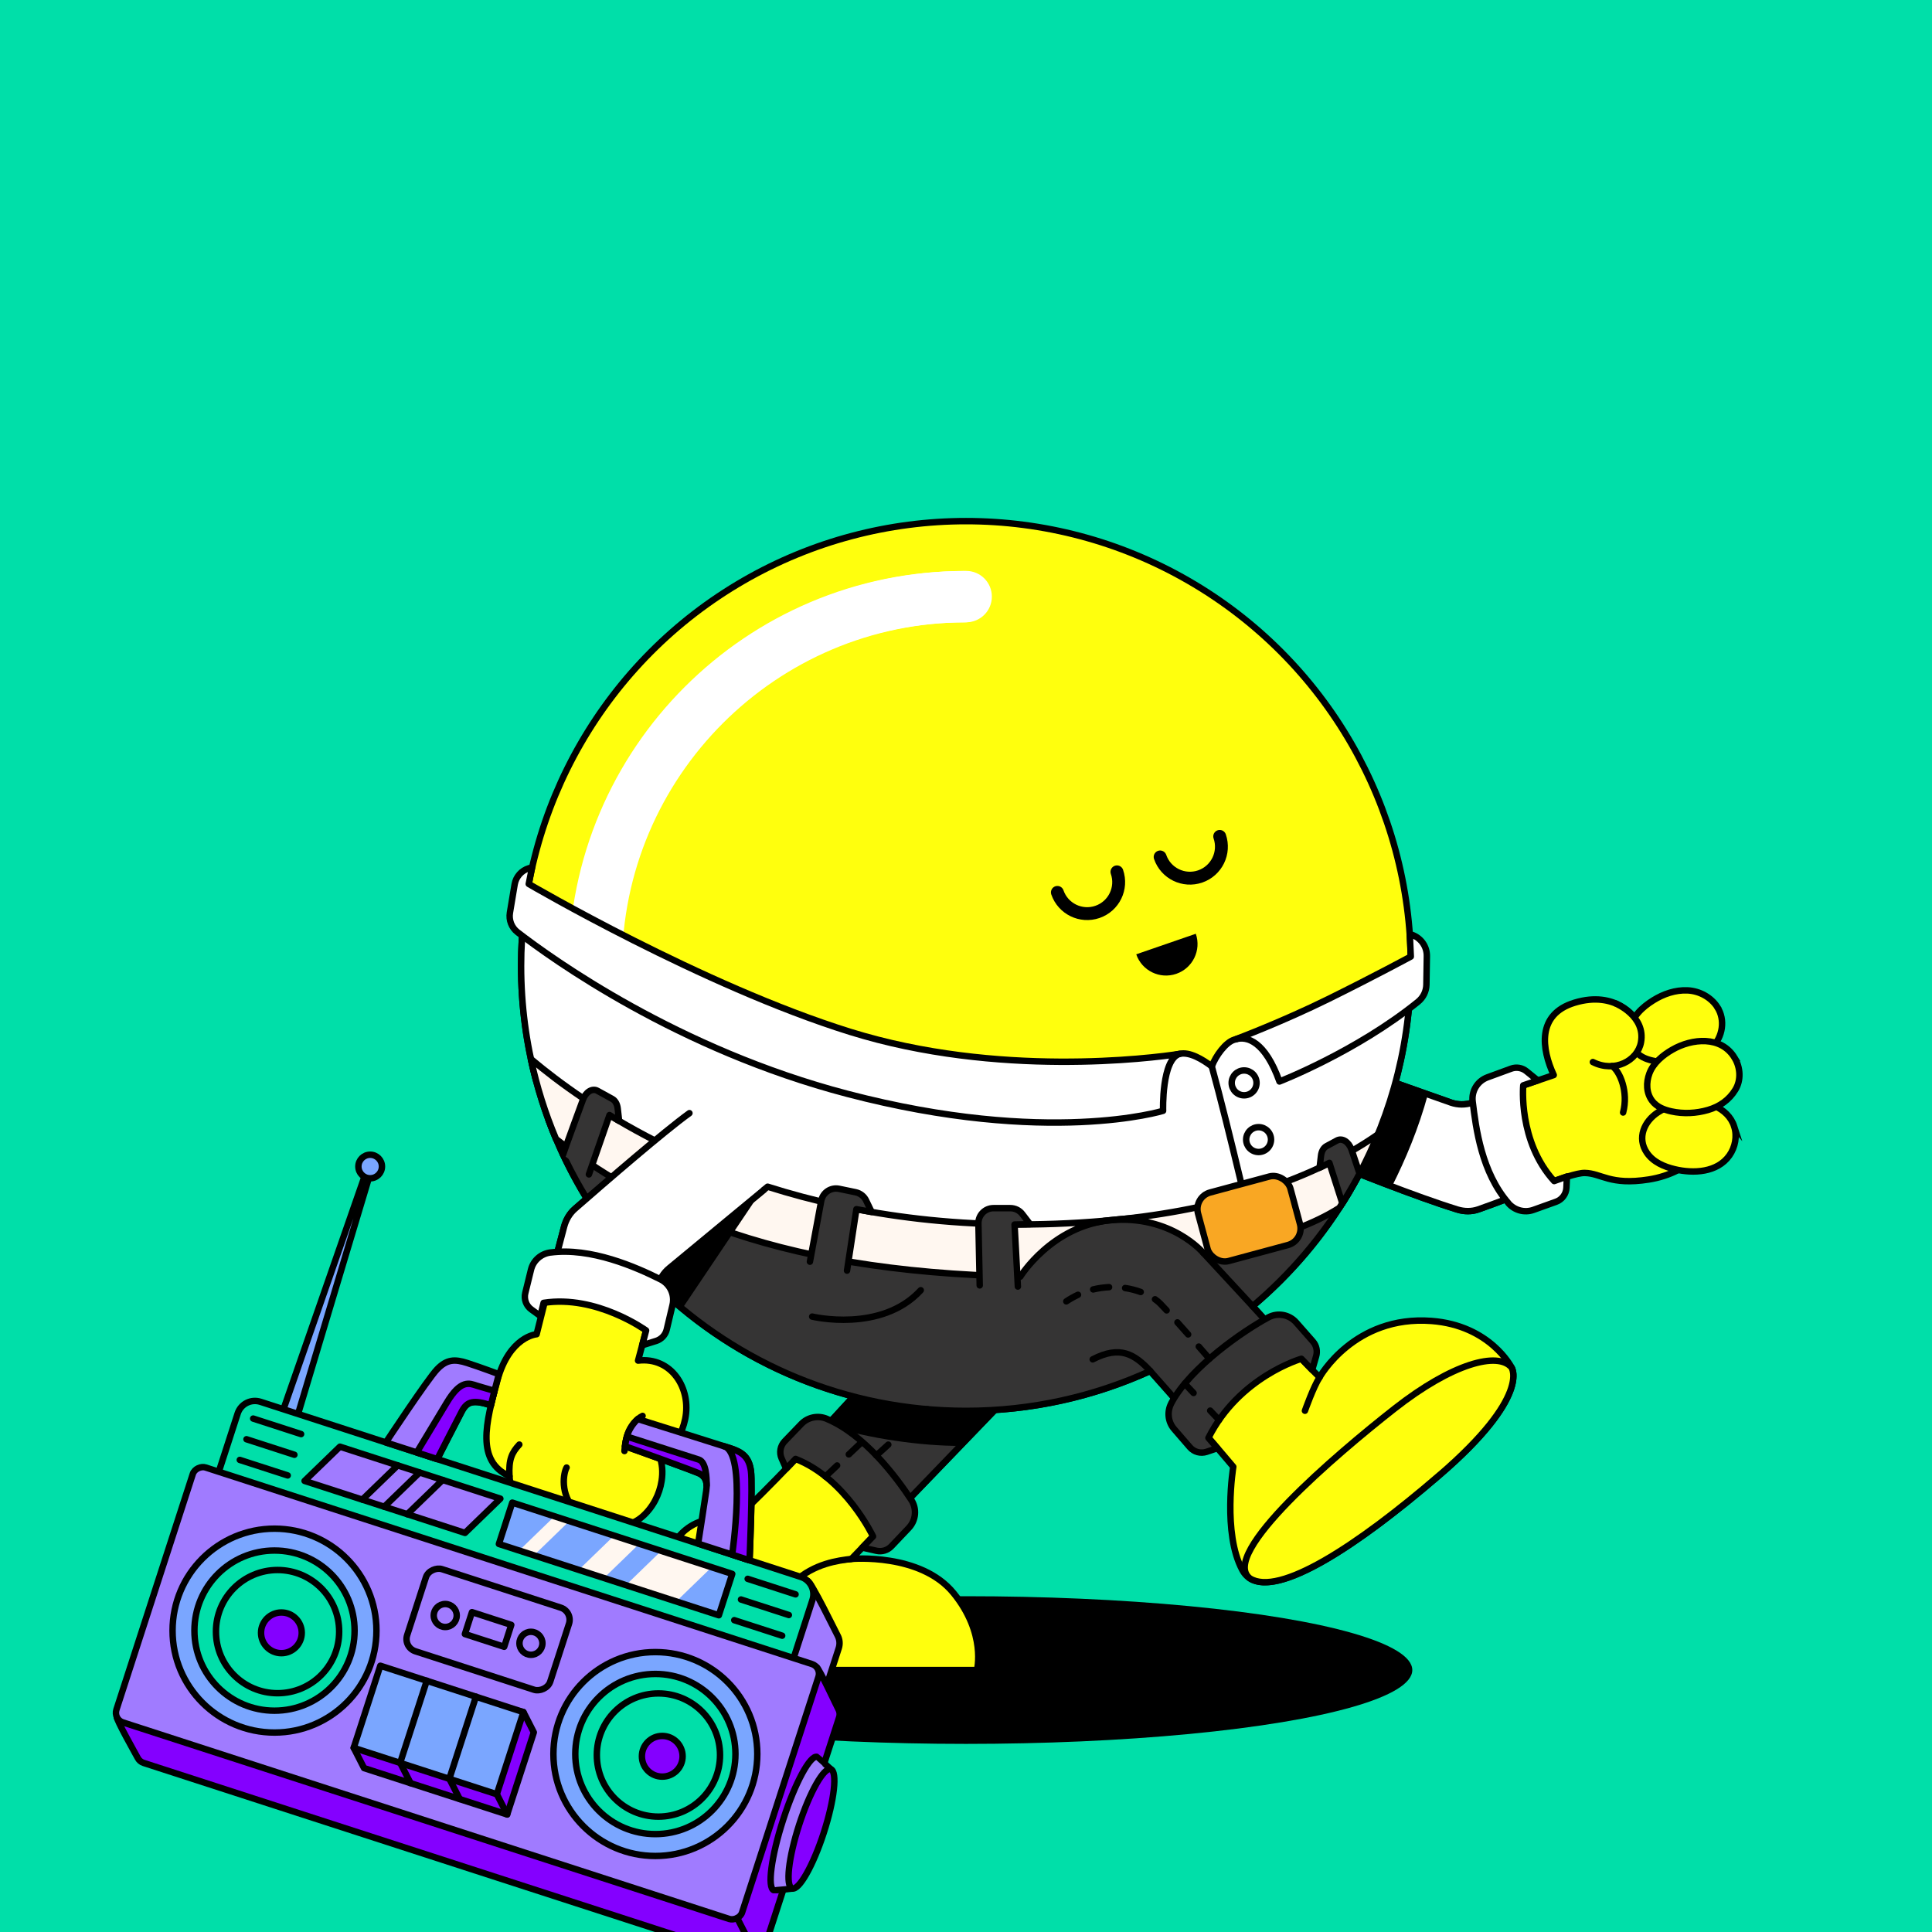 <?xml version="1.0" encoding="UTF-8"?>
<svg xmlns="http://www.w3.org/2000/svg" viewBox="0 0 600 600">
<rect x="0" y="0" width="600" height="600" fill="#808080" stroke="none"/>
<svg id="uuid-79261e34-5d95-4eb7-bb85-10d7c969ade4" data-name="BACKGROUND" xmlns="http://www.w3.org/2000/svg" viewBox="0 0 600 600"><defs><style>
      .uuid-97803ec4-c756-4940-a80c-fce9d043143d {
        fill: #00dfa9;
      }
    </style></defs><rect class="uuid-97803ec4-c756-4940-a80c-fce9d043143d" x="-1" y="-1" width="602" height="602"/></svg>
<svg id="uuid-4b9ac9a2-518f-484a-8405-8c4c95b5d820" data-name="BODY" xmlns="http://www.w3.org/2000/svg" viewBox="0 0 600 600"><defs><style>
      .uuid-3f9ec564-8708-4e75-9244-a1a973efafea {
        fill: #fff;
      }

      .uuid-f4a0fca1-efe7-48bf-8a76-ffe42a36dabc, .uuid-f74b9348-d91e-454e-bf3d-c745fef9ac7d {
        stroke-miterlimit: 10;
      }

      .uuid-f4a0fca1-efe7-48bf-8a76-ffe42a36dabc, .uuid-f74b9348-d91e-454e-bf3d-c745fef9ac7d, .uuid-e88451e4-f64f-4221-9af8-5fb1c0132909, .uuid-c46f19fa-5207-4ebd-8a30-4d23cbcc2fc1, .uuid-0fbafe0f-c1a7-4154-b2d4-f3b317584526 {
        stroke: #000;
        stroke-width: 2px;
      }

      .uuid-f4a0fca1-efe7-48bf-8a76-ffe42a36dabc, .uuid-f74b9348-d91e-454e-bf3d-c745fef9ac7d, .uuid-e88451e4-f64f-4221-9af8-5fb1c0132909, .uuid-0fbafe0f-c1a7-4154-b2d4-f3b317584526 {
        fill: #ffff0d;
      }

      .uuid-f74b9348-d91e-454e-bf3d-c745fef9ac7d, .uuid-e88451e4-f64f-4221-9af8-5fb1c0132909, .uuid-c46f19fa-5207-4ebd-8a30-4d23cbcc2fc1 {
        stroke-linecap: round;
      }

      .uuid-e88451e4-f64f-4221-9af8-5fb1c0132909, .uuid-c46f19fa-5207-4ebd-8a30-4d23cbcc2fc1, .uuid-0fbafe0f-c1a7-4154-b2d4-f3b317584526 {
        stroke-linejoin: round;
      }

      .uuid-c46f19fa-5207-4ebd-8a30-4d23cbcc2fc1 {
        fill: none;
      }
    </style></defs><ellipse cx="300" cy="518.65" rx="138.6" ry="22.93"/><g><path class="uuid-f4a0fca1-efe7-48bf-8a76-ffe42a36dabc" d="m319.36,427.14c-1.16,1.05-54.95,57-54.95,57,0,0,21.51-1.95,31.74,10.62,10.23,12.57,7.26,23.89,7.26,23.89h-66.9s-28.69-36.17-28.69-36.17c0,0,3.74-13.4,20.44-10.59,20.9-19.38,55.52-59.13,55.52-59.13l35.59,14.38Z"/><path d="m283.78,412.76l31.28,12.64-3.24,9.5c-2.93,3.03-9.76,10.12-13.64,14.14-11.92,0-27.98-2.13-41.33-6.37,13.95-15.1,26.93-29.92,26.93-29.92Z"/></g><g><path class="uuid-e88451e4-f64f-4221-9af8-5fb1c0132909" d="m409.81,359.6c9.2,3.77,29.89,12.05,42.79,16.03,2.11.65,4.41.69,6.5-.04,11.79-4.08,28.47-11.39,33.03-11.32,5.25.08,7.8,3.93,19.88,2.04,13.36-2.1,22.43-11.99,20.93-23.3-4.21-43.28-25.18-26.79-25.18-26.79,0,0-5.84-8.75-18.76-4.82-11.83,3.6-10.2,14.44-6.47,22.47l-25.29,8.58c-2.14.72-4.45.71-6.59-.02l-35.7-12.61"/><path class="uuid-f74b9348-d91e-454e-bf3d-c745fef9ac7d" d="m533.36,312.82c2.5,3.94,1.62,9.14-1.57,12.4-2.47,2.53-5.88,3.88-9.32,4.4-2.8.43-5.7.42-8.49-.08-2.14-.39-4.29-1.1-5.79-2.75-1.66-1.83-2.27-4.46-1.98-6.87.51-4.17,3.84-7.14,7.22-9.26,3.17-1.98,6.86-3.26,10.64-3.09,3.8.18,7.36,2.19,9.3,5.24Z"/><path class="uuid-f74b9348-d91e-454e-bf3d-c745fef9ac7d" d="m538.57,349.84c.97,3.03.32,6.43-1.5,9.01-3.77,5.33-11.17,5.65-16.96,4.27-3.31-.79-6.69-2.21-8.67-5.13-3.13-4.61-.82-9.79,3.48-12.56,2.58-1.66,5.61-2.67,8.63-3.14,5.73-.89,13.1,1.51,15.03,7.56Z"/><path class="uuid-f74b9348-d91e-454e-bf3d-c745fef9ac7d" d="m538.71,328.53c1.8,2.99,2.06,6.89.22,9.9-1.95,3.2-4.94,5.25-8.49,6.28-3.66,1.07-7.64,1.27-11.4.44-2.25-.5-4.53-1.38-5.96-3.28-1.86-2.47-1.89-5.68-.85-8.49,1.2-3.24,4.17-5.69,7.09-7.37,6.15-3.56,15.21-4.43,19.39,2.52Z"/><path class="uuid-f74b9348-d91e-454e-bf3d-c745fef9ac7d" d="m501.85,311.68s9.27,3.84,7.77,12.02c-1.04,5.68-8.17,9.55-14.94,6.13"/><path class="uuid-c46f19fa-5207-4ebd-8a30-4d23cbcc2fc1" d="m500.67,331.08c2.41,1.63,5.11,8.04,3.4,14.42"/><path d="m443.44,339.88c-2.88,10.58-6.94,20.23-11.17,28.59-10.17-3.78-21.16-9.53-27-11.93l11.83-26.02,26.35,9.36Z"/></g><g><circle class="uuid-f4a0fca1-efe7-48bf-8a76-ffe42a36dabc" cx="300" cy="300" r="138.16"/><path class="uuid-3f9ec564-8708-4e75-9244-a1a973efafea" d="m184.58,308.17c-4.41,0-7.98-3.57-7.98-7.98,0-67.74,55.11-122.86,122.86-122.86,4.41,0,7.98,3.57,7.98,7.98s-3.57,7.98-7.98,7.98c-58.94,0-106.9,47.95-106.9,106.9,0,4.41-3.57,7.98-7.98,7.98Z"/></g><path class="uuid-c46f19fa-5207-4ebd-8a30-4d23cbcc2fc1" d="m264.41,484.14c-4.06.49-11.49,1.36-17.85,7.23"/><path class="uuid-3f9ec564-8708-4e75-9244-a1a973efafea" d="m185.17,308.14c-4.41,0-7.98-3.57-7.98-7.98,0-67.74,55.11-122.86,122.86-122.86,4.41,0,7.98,3.57,7.98,7.98s-3.57,7.98-7.98,7.98c-58.94,0-106.9,47.95-106.9,106.9,0,4.41-3.57,7.98-7.98,7.98Z"/><path d="m203.75,397.46l34.2-27.46-24.86,36.3c-6.73-5.1-3.66-2.61-9.34-8.83Z"/><path class="uuid-0fbafe0f-c1a7-4154-b2d4-f3b317584526" d="m323.72,387.31c19.14-13.4,39.15-11.3,55.52,7.36,19.6,22.35,30.57,33.06,30.57,33.06,0,0,10.74-19.34,34.77-17.5,18.26,1.4,24.84,14.43,24.84,14.43,0,0,6.21,8.82-22.45,33.5-28.66,24.68-54.93,40.92-61.14,29.46-6.21-11.46-2.82-32.1-2.82-32.1,0,0-22.02-26.09-27.94-32.01-6.79-6.79-15.71-1.36-15.71-1.36"/><path class="uuid-f4a0fca1-efe7-48bf-8a76-ffe42a36dabc" d="m446.97,458.17c-25.89,22.29-49.82,37.69-58.79,32.02-9.77-7.44,26.84-38.54,44.88-52.7,18.04-14.16,32.17-17.82,36.36-12.81,0,0,6.21,8.82-22.45,33.5Z"/><path class="uuid-c46f19fa-5207-4ebd-8a30-4d23cbcc2fc1" d="m409.81,427.74c-1.89,2.86-4.55,10.38-4.55,10.38"/><g><path class="uuid-e88451e4-f64f-4221-9af8-5fb1c0132909" d="m214.11,345.7c-8.05,5.83-25.34,20.79-35.52,29.67-1.67,1.45-2.82,3.41-3.39,5.55-3.14,11.67-8.55,33.44-8.55,33.44,0,0-8.42.58-12.19,14.35-3.64,13.3-6.64,25.06,3.77,29.75.35,7.47,7.51,15.45,19.2,9.41.14-.06,1.32,1.32,1.44,1.45,2.64,2.7,6.36,4.45,10.13,4.81,3.65.36,7.61-.67,10.43-3.08,3.29-2.81,5.4-6.94,6.05-11.2.4-2.61.26-5.31-.75-7.78,0,0,6.2-2.51,8.05-11.34,1.99-9.49-4.22-19.42-14.62-18.18l6.17-23.11c.51-2.2,1.74-4.16,3.49-5.59l29.38-24.3"/><path class="uuid-c46f19fa-5207-4ebd-8a30-4d23cbcc2fc1" d="m204.73,452.06c-1.37-3.47-5.39-7.08-9-6.88"/><path class="uuid-c46f19fa-5207-4ebd-8a30-4d23cbcc2fc1" d="m178.86,469.3c-5.16-5.27-3.82-11.97-2.9-13.54"/><path class="uuid-c46f19fa-5207-4ebd-8a30-4d23cbcc2fc1" d="m158.22,458.45c-.27-5.22.73-7.32,3.06-9.83"/><path class="uuid-c46f19fa-5207-4ebd-8a30-4d23cbcc2fc1" d="m193.93,450.63c.14-2.07.48-4.16,1.32-6.06.85-1.95,2.36-3.88,4.31-4.85"/></g></svg>
<svg id="uuid-783ed389-68eb-43cd-8772-5f49b9e71529" data-name="BODY" xmlns="http://www.w3.org/2000/svg" viewBox="0 0 600 600"><defs><style>
      .uuid-f7dbff45-408d-444d-ade6-4633d32cb1f2 {
        fill: none;
        stroke: #000;
        stroke-linecap: round;
        stroke-linejoin: round;
        stroke-width: 4px;
      }
    </style></defs><g id="uuid-4bc92f06-c84b-4f7f-af09-c2014f1ce8f9" data-name="mouth"><path d="m371.37,289.99c1.76,5.11-.95,10.68-6.06,12.44s-10.68-.95-12.44-6.06l18.49-6.38Z"/></g><g id="uuid-285df2d9-fba6-4a75-9123-94e1b459206d" data-name="eye L"><path class="uuid-f7dbff45-408d-444d-ade6-4633d32cb1f2" d="m346.88,270.76c1.76,5.11-.95,10.68-6.06,12.44s-10.68-.95-12.44-6.06"/></g><g id="uuid-a97f4a4e-8c90-4af2-892b-9ce222650c5a" data-name="eye R"><path class="uuid-f7dbff45-408d-444d-ade6-4633d32cb1f2" d="m378.79,259.75c1.76,5.11-.95,10.68-6.06,12.44-5.11,1.76-10.68-.95-12.44-6.06"/></g></svg>
<svg id="uuid-70f0d29f-f405-42dc-a6bb-4544aa100c37" data-name="BODY" xmlns="http://www.w3.org/2000/svg" viewBox="0 0 600 600"><defs><style>
      .uuid-6489de3e-494f-4122-88a1-f5ba77ab3810 {
        fill: #353434;
      }

      .uuid-6489de3e-494f-4122-88a1-f5ba77ab3810, .uuid-e4c379bf-7f75-4d67-b103-6a847d0bd3a0, .uuid-91a62cc3-fbc7-40d9-83eb-dda2d4a80b74, .uuid-972b44f8-7928-4282-90a9-33bf7ef45a6e {
        stroke-width: 2px;
      }

      .uuid-6489de3e-494f-4122-88a1-f5ba77ab3810, .uuid-e4c379bf-7f75-4d67-b103-6a847d0bd3a0, .uuid-91a62cc3-fbc7-40d9-83eb-dda2d4a80b74, .uuid-972b44f8-7928-4282-90a9-33bf7ef45a6e, .uuid-a85c0ee1-bb32-4b53-8b62-3fa4e7ae6fea {
        stroke: #000;
        stroke-linecap: round;
        stroke-linejoin: round;
      }

      .uuid-e4c379bf-7f75-4d67-b103-6a847d0bd3a0 {
        fill: #fff7f0;
      }

      .uuid-91a62cc3-fbc7-40d9-83eb-dda2d4a80b74 {
        fill: #fff;
      }

      .uuid-972b44f8-7928-4282-90a9-33bf7ef45a6e {
        fill: none;
      }

      .uuid-a85c0ee1-bb32-4b53-8b62-3fa4e7ae6fea {
        fill: #f9a723;
        stroke-width: 2px;
      }
    </style></defs><g id="uuid-ae67763d-2927-410b-8120-b78ccec6a88a" data-name="uuid-5ea017f5-6ab7-4b49-9ece-9b1cac5ff624"><g><g><path class="uuid-91a62cc3-fbc7-40d9-83eb-dda2d4a80b74" d="m468.51,338.63l-11.27,3.82c-2.14.72-4.46.71-6.59-.02l-35.7-12.61-5.14,29.78c9.2,3.77,29.89,12.05,42.79,16.03,2.11.65,4.41.69,6.5-.04,5.76-2,12.7-4.76,18.81-7.06-2.7-8.62-6.59-20.95-9.41-29.91h0Z"/><path d="m443.44,339.88c-2.88,10.58-6.94,20.23-11.17,28.59-10.17-3.78-21.16-9.53-27-11.93l11.83-26.02,26.35,9.36Z"/><path class="uuid-91a62cc3-fbc7-40d9-83eb-dda2d4a80b74" d="m468.45,373.64c-8.32-9.6-10.07-23.09-11.1-31.57-.4-3.26,1.5-6.35,4.59-7.49l7.36-2.7c1.61-.59,3.4-.29,4.73.79l3.54,2.87-4.51,1.53s-1.65,17.39,9.6,29.72l3.97-1.43-.16,3.5c-.09,1.97-1.36,3.69-3.22,4.36l-7.03,2.52c-2.77.99-5.85.15-7.78-2.08h0Z"/></g><g><path class="uuid-91a62cc3-fbc7-40d9-83eb-dda2d4a80b74" d="m319.36,402.14c54.04-5.61,84.58-20.5,97.52-28.47,12.37-19.58,19.96-42.47,21.12-67.06.09-2.29.16-5.1.16-7.45-10.26,6.42-30.03,16.38-54.87,23.74-2.63.78-5.7,4.93-6.96,8.27-2.98-2.28-6.94-4.56-9.95-3.89-19.73,4.37-41.69,6.61-64.09,4.3-57.11-5.89-121.07-45.52-138.48-55.02-.46,2.74-.69,4.67-1.01,7.1-.63,5.36-.97,10.81-.97,16.33,0,12.21,1.6,24.05,4.58,35.32,27.47,27.32,85.27,73.84,152.95,66.82h0Z"/><path class="uuid-91a62cc3-fbc7-40d9-83eb-dda2d4a80b74" d="m383.77,322.76c3.49-1.07,9.13.64,13.58,13.11,0,0,23.96-9.3,43.04-24.77,1.6-1.3,2.55-3.22,2.59-5.28l.14-8.89c.05-3.02-1.88-5.72-4.75-6.66l-.55-.18.32,6.98s-11.4,6.17-25.45,13.11c-14.33,7.08-28.92,12.57-28.92,12.57h0Z"/><path class="uuid-91a62cc3-fbc7-40d9-83eb-dda2d4a80b74" d="m366.38,327.28c-5.67,1.61-5.17,17.69-5.17,17.69,0,0-35.73,11.05-98.02-5.26-52.72-13.8-91.72-41.9-102.47-50.21-1.84-1.42-2.74-3.74-2.36-6.04l1.47-8.8c.4-2.36,2.09-4.3,4.39-5l1.02-.31-1.03,5.17s53.94,31.63,99.78,45.92c45.84,14.29,93.6,8.21,102.38,6.85h0Z"/><g><path class="uuid-91a62cc3-fbc7-40d9-83eb-dda2d4a80b74" d="m376.33,331.17c5.31,19.26,13.63,55.33,13.63,55.33"/><circle class="uuid-91a62cc3-fbc7-40d9-83eb-dda2d4a80b74" cx="386.37" cy="336.3" r="3.86"/><circle class="uuid-91a62cc3-fbc7-40d9-83eb-dda2d4a80b74" cx="390.87" cy="353.91" r="3.86"/></g></g><g><g><path class="uuid-6489de3e-494f-4122-88a1-f5ba77ab3810" d="m265.06,433.71l-12.83,13.93,24.11,24.11,32.61-33.86s-9.11-3.01-21.05-4.93c-11.93-1.92-22.84.76-22.84.76h0Z"/><path d="m283.78,412.76l31.28,12.64-3.24,9.5c-2.93,3.03-9.76,10.12-13.64,14.14-11.92,0-27.98-2.13-41.33-6.37,13.95-15.1,26.93-29.92,26.93-29.92h0Z"/><path class="uuid-6489de3e-494f-4122-88a1-f5ba77ab3810" d="m256.75,440.63c11.72,4.9,21.56,18.02,26.25,25.16,1.8,2.74,1.48,6.36-.78,8.74l-5.4,5.69c-1.18,1.24-2.92,1.77-4.59,1.4l-4.44-1,3.34-3.48s-8.51-18.01-24.06-24.06l-2.92,3.05-1.41-3.2c-.8-1.8-.42-3.91.94-5.33l5.18-5.38c2.04-2.12,5.18-2.73,7.89-1.6h0Z"/></g><g><path class="uuid-6489de3e-494f-4122-88a1-f5ba77ab3810" d="m195.72,360.99c-9.29-4.19-17.84-8.74-25.47-13.44,3.18,8.66,7.21,16.91,11.97,24.66l13.5-11.22h0Z"/><path class="uuid-6489de3e-494f-4122-88a1-f5ba77ab3810" d="m418.95,370.3c-24.03,7.71-48.97,5.83-75.98,8.83-39.41,8.01-77.99,4.3-111.27-5.07l-23.9,19.76c-1.62,1.34-2.78,3.14-3.33,5.17l-.18.65c24.83,23.86,58.55,38.52,95.7,38.52,20.42,0,39.8-4.45,57.24-12.4,0,0-.01.03-.01.03l10.9,12.33,27.36-25.36-6.48-7.1s-.02,0-.02,0c11.86-10,22.01-21.95,29.96-35.36h0Z"/></g><g><path class="uuid-e4c379bf-7f75-4d67-b103-6a847d0bd3a0" d="m203.69,354.36c-17.08-8.69-30-18.05-38.83-25.49,1.83,8.61,4.46,16.91,7.81,24.84,5.47,4.27,11.23,8.27,17.37,12l13.65-11.35Z"/><path class="uuid-e4c379bf-7f75-4d67-b103-6a847d0bd3a0" d="m342.98,379.13c-41.76,3.6-76.57-1.71-104.59-10.59l-15.49,12.81c24.69,8.91,54.95,14.31,93.96,15.13,0,0,9.76-15.82,28.03-17.52,18.89-1.76,28.81,10.15,28.81,10.15,0,0,26.43-3.81,42.25-13.99,4.66-7.17,8.68-14.8,11.96-22.81-22.27,15.48-52.65,24.04-84.93,26.82h0Z"/></g><path class="uuid-6489de3e-494f-4122-88a1-f5ba77ab3810" d="m363.75,435.78c5.95-11.23,22.62-22.64,30.16-26.66,2.9-1.55,6.47-.89,8.64,1.58l5.18,5.89c1.13,1.29,1.5,3.07.98,4.7l-1.2,4.15-3.35-3.46s-19.28,5.51-28.87,24.58l2.77,3.19-3.32,1.12c-1.87.63-3.93.07-5.22-1.43l-4.89-5.65c-1.93-2.23-2.25-5.4-.87-8.01h0Z"/><path class="uuid-6489de3e-494f-4122-88a1-f5ba77ab3810" d="m251.53,391.83l3.51-18.9c.48-2.58,2.98-4.26,5.55-3.73l5.12,1.06c1.43.3,2.64,1.24,3.27,2.56l1.72,3.58-4.74-.87-2.91,19.07"/><path class="uuid-6489de3e-494f-4122-88a1-f5ba77ab3810" d="m304.26,399.19l-.41-19.21c-.06-2.62,2.06-4.78,4.68-4.78h5.23c1.46,0,2.84.67,3.72,1.83l2.42,3.15-4.82.11,1.03,19.26"/><path class="uuid-6489de3e-494f-4122-88a1-f5ba77ab3810" d="m416.88,373.71l-4.03-12.57-3.04,1.52.44-3.75c.16-1.38.79-2.47,1.7-2.96l3.26-1.76c1.64-.88,3.68.41,4.53,2.87,0,0,1.79,5.26,2.48,7.39-2.03,4.03-5.35,9.26-5.35,9.26h0Z"/><path class="uuid-6489de3e-494f-4122-88a1-f5ba77ab3810" d="m182.89,364.72l6.4-18.43,2.98,1.81-.44-3.87c-.16-1.38-.79-2.47-1.7-2.96l-4.6-2.53c-1.64-.88-3.68.41-4.53,2.87,0,0-5.46,14.85-6.15,16.97"/><rect class="uuid-a85c0ee1-bb32-4b53-8b62-3fa4e7ae6fea" x="373.04" y="367.45" width="29.72" height="22.05" rx="5.33" ry="5.33" transform="translate(-85.21 114.14) rotate(-15.1)"/><g><path class="uuid-972b44f8-7928-4282-90a9-33bf7ef45a6e" d="m252.23,408.88s21.46,5.16,33.72-8.19"/><g><path d="m378.59,441.98c-.27,0-.53-.11-.73-.31l-2.75-2.91c-.38-.4-.36-1.03.04-1.41.4-.38,1.03-.36,1.41.04l2.75,2.91c.38.4.36,1.03-.04,1.41-.19.18-.44.27-.69.27h0Z"/><path d="m370.68,433.6c-.27,0-.53-.11-.73-.31l-2.75-2.91c-.38-.4-.36-1.03.04-1.41s1.03-.36,1.41.04l2.75,2.91c.38.4.36,1.03-.04,1.41-.19.18-.44.27-.69.27h0Z"/></g><path d="m375.6,422.97c-.28,0-.56-.12-.76-.34,0,0-1.36-1.57-3.3-3.78-.36-.42-.32-1.05.09-1.41.42-.36,1.05-.32,1.41.09,1.94,2.21,3.3,3.78,3.3,3.78.36.42.32,1.05-.1,1.41-.19.16-.42.25-.66.25h0Zm-6.61-7.55c-.28,0-.55-.11-.75-.34-1.1-1.24-2.23-2.52-3.32-3.74-.37-.41-.33-1.04.08-1.41.41-.37,1.04-.33,1.41.08,1.09,1.22,2.23,2.51,3.33,3.75.37.41.33,1.05-.09,1.41-.19.17-.43.25-.66.25h0Zm-6.68-7.47c-.27,0-.54-.11-.74-.32-.76-.83-1.41-1.53-1.91-2.04-.41-.43-.93-.85-1.53-1.27-.45-.31-.57-.94-.25-1.39.31-.45.94-.57,1.39-.25.71.49,1.32,1,1.82,1.52.51.52,1.18,1.24,1.95,2.08.37.41.35,1.04-.06,1.41-.19.18-.43.26-.68.26h0Zm-31.16-2.79c-.32,0-.64-.16-.83-.45-.31-.46-.18-1.08.28-1.39,1.21-.81,2.48-1.52,3.76-2.12.5-.23,1.1-.02,1.33.48.23.5.02,1.1-.48,1.33-1.19.56-2.37,1.22-3.5,1.97-.17.11-.36.17-.55.17h0Zm23.1-2.92c-.11,0-.23-.02-.34-.06-1.48-.54-3.04-.94-4.64-1.18-.55-.08-.92-.59-.84-1.14.08-.55.59-.92,1.14-.84,1.73.26,3.43.69,5.03,1.28.52.19.79.76.6,1.28-.15.41-.53.66-.94.66h0Zm-14.76-.79c-.45,0-.86-.31-.97-.76-.13-.54.2-1.08.73-1.21,1.68-.41,3.41-.66,5.14-.74.55-.02,1.02.4,1.04.96s-.4,1.02-.96,1.04c-1.6.07-3.2.3-4.75.68-.08.02-.16.03-.24.03h0Z"/><path d="m272.16,453c-.27,0-.54-.11-.74-.33-.37-.41-.34-1.04.07-1.41l3.71-3.36c.41-.37,1.04-.34,1.41.07.37.41.34,1.04-.07,1.41l-3.71,3.36c-.19.17-.43.26-.67.26h0Zm7.41-6.71c-.27,0-.54-.11-.74-.33-.37-.41-.34-1.04.07-1.41l3.71-3.36c.41-.37,1.04-.34,1.41.07.37.41.34,1.04-.07,1.41l-3.71,3.36c-.19.17-.43.26-.67.26h0Zm7.41-6.71c-.27,0-.54-.11-.74-.33-.37-.41-.34-1.04.07-1.41l1.02-.93c.41-.37,1.04-.34,1.41.07.37.41.34,1.04-.07,1.41l-1.02.93c-.19.17-.43.26-.67.26h0Z"/><path d="m256.35,459.55c-.26,0-.53-.1-.73-.31-.38-.4-.36-1.03.04-1.41l3.63-3.44c.4-.38,1.03-.36,1.41.04.38.4.36,1.03-.04,1.41l-3.63,3.44c-.19.18-.44.27-.69.27h0Zm7.26-6.88c-.26,0-.53-.1-.73-.31-.38-.4-.36-1.03.04-1.41l3.63-3.44c.4-.38,1.03-.36,1.41.04.38.4.36,1.03-.04,1.41l-3.63,3.44c-.19.18-.44.27-.69.27h0Z"/><path class="uuid-972b44f8-7928-4282-90a9-33bf7ef45a6e" d="m357.23,425.79c-4.86-5.22-9.35-8.05-17.88-3.63"/><line class="uuid-972b44f8-7928-4282-90a9-33bf7ef45a6e" x1="373.7" y1="389.11" x2="389.02" y2="405.66"/></g><path d="m236.76,369.41l-24.81,36.89c-6.13-4.65-8.2-5.86-6.62-10.11-.38-.43,31.43-26.78,31.43-26.78h0Z"/></g><g><path class="uuid-91a62cc3-fbc7-40d9-83eb-dda2d4a80b74" d="m214.11,345.7c-8.05,5.83-25.34,20.79-35.52,29.67-1.67,1.45-2.82,3.41-3.39,5.55-1.27,4.72-2.91,11.08-4.41,16.99l31.84,7.91,1.71-6.39c.51-2.2,1.74-4.16,3.49-5.59l29.38-24.3"/><path class="uuid-91a62cc3-fbc7-40d9-83eb-dda2d4a80b74" d="m170.94,388.98c12.6-1.64,26.56,4.52,34.21,8.35,2.94,1.47,4.47,4.76,3.71,7.96l-1.81,7.63c-.4,1.66-1.64,3-3.27,3.51l-4.34,1.36,1.21-4.6s-15.34-11.14-31.83-8.58l-1,4.1-2.83-2.06c-1.59-1.16-2.33-3.17-1.86-5.09l1.78-7.25c.7-2.86,3.11-4.96,6.03-5.34h0Z"/></g></g></g></svg>
<svg id="uuid-55ecc028-236b-4107-a473-b463f673f86d" data-name="BODY" xmlns="http://www.w3.org/2000/svg" xmlns:xlink="http://www.w3.org/1999/xlink" viewBox="0 0 600 600"><defs><style>
      .uuid-f7cf47f1-387c-40c0-8451-efa3e1f48bb3, .uuid-6ab753ec-842d-4635-8bda-4f11118cf21d, .uuid-e45dda09-b6fd-469a-8eb9-5847bc51013b, .uuid-b4015b0b-b5a2-4504-ab5f-b3dc7c0f0bea, .uuid-b1a063f9-d398-49ac-8717-dedd55fd17c7 {
        fill: none;
      }

      .uuid-6ab753ec-842d-4635-8bda-4f11118cf21d {
        clip-path: url(#uuid-cd30974c-211b-420c-b621-0d4b41918d4b);
      }

      .uuid-e45dda09-b6fd-469a-8eb9-5847bc51013b {
        clip-path: url(#uuid-0ad76e5b-fc91-46c9-818d-ed4d146208f8);
      }

      .uuid-8a193521-0ef5-4407-9ee8-bb4ebcd57992, .uuid-acba282c-cbdd-4fe6-aee3-1b2aaa578edb, .uuid-d76bb13e-79ef-4d22-868e-758f3fc81ba4, .uuid-7ca8cd12-c4ef-474d-b7e8-9ac616bc8090, .uuid-53cbd553-6925-4261-892e-503624ed011f, .uuid-8318a3fb-8d6a-4db7-b071-a15a473496d3, .uuid-93feedb8-91e3-42a2-bd0a-197c246fdb2b, .uuid-aa1376c1-8f7a-4198-be7e-f0dfeb7eba4b, .uuid-b4015b0b-b5a2-4504-ab5f-b3dc7c0f0bea, .uuid-b1a063f9-d398-49ac-8717-dedd55fd17c7 {
        stroke: #000;
        stroke-linecap: round;
        stroke-linejoin: round;
      }

      .uuid-8a193521-0ef5-4407-9ee8-bb4ebcd57992, .uuid-acba282c-cbdd-4fe6-aee3-1b2aaa578edb, .uuid-124c2ab5-3017-4aff-88c5-916403019659 {
        fill: #7aa6ff;
      }

      .uuid-8a193521-0ef5-4407-9ee8-bb4ebcd57992, .uuid-7ca8cd12-c4ef-474d-b7e8-9ac616bc8090, .uuid-53cbd553-6925-4261-892e-503624ed011f, .uuid-93feedb8-91e3-42a2-bd0a-197c246fdb2b, .uuid-b4015b0b-b5a2-4504-ab5f-b3dc7c0f0bea {
        stroke-width: 2px;
      }

      .uuid-acba282c-cbdd-4fe6-aee3-1b2aaa578edb, .uuid-8318a3fb-8d6a-4db7-b071-a15a473496d3, .uuid-aa1376c1-8f7a-4198-be7e-f0dfeb7eba4b, .uuid-b1a063f9-d398-49ac-8717-dedd55fd17c7 {
        stroke-width: 2px;
      }

      .uuid-d76bb13e-79ef-4d22-868e-758f3fc81ba4 {
        stroke-width: 2px;
      }

      .uuid-d76bb13e-79ef-4d22-868e-758f3fc81ba4, .uuid-7ca8cd12-c4ef-474d-b7e8-9ac616bc8090 {
        fill: #8400ff;
      }

      .uuid-66f64252-28db-40bd-8f2c-f28f22893256 {
        fill: #fff7f0;
      }

      .uuid-53cbd553-6925-4261-892e-503624ed011f, .uuid-8318a3fb-8d6a-4db7-b071-a15a473496d3 {
        fill: #a07bff;
      }

      .uuid-93feedb8-91e3-42a2-bd0a-197c246fdb2b, .uuid-aa1376c1-8f7a-4198-be7e-f0dfeb7eba4b {
        fill: #00dfa9;
      }
    </style><clipPath id="uuid-0ad76e5b-fc91-46c9-818d-ed4d146208f8"><rect class="uuid-f7cf47f1-387c-40c0-8451-efa3e1f48bb3" x="16.46" y="333.04" width="288" height="266.96"/></clipPath><clipPath id="uuid-cd30974c-211b-420c-b621-0d4b41918d4b"><rect class="uuid-f7cf47f1-387c-40c0-8451-efa3e1f48bb3" x="184.41" y="448.21" width="13.5" height="71.81" transform="translate(-328.3 516.71) rotate(-72.04)"/></clipPath></defs><g id="uuid-c271d4e6-0ed9-43ec-a6eb-586182258769" data-name="uuid-aa1a3761-725c-4c6a-bb08-3b927dabb1b6"><g class="uuid-e45dda09-b6fd-469a-8eb9-5847bc51013b"><g><g><polygon class="uuid-8a193521-0ef5-4407-9ee8-bb4ebcd57992" points="91.61 442.3 86.94 440.79 114.36 362.08 115.56 362.47 91.61 442.3"/><circle class="uuid-8a193521-0ef5-4407-9ee8-bb4ebcd57992" cx="114.96" cy="362.27" r="3.66"/></g><g><path class="uuid-53cbd553-6925-4261-892e-503624ed011f" d="m250.78,490.94l-162.48-40.18c-2.64-.86-5.48.59-6.33,3.23l-6.05,18.67c-.86,2.64.59,5.48,3.23,6.33l168.95,54.76c2.64.86,5.48-.59,6.33-3.23l6.05-18.67c.45-1.38.27-2.81-.38-3.98-.6-1.08-8.05-16.51-9.32-16.92h0Z"/><path class="uuid-aa1376c1-8f7a-4198-be7e-f0dfeb7eba4b" d="m80.92,435.35l167.79,54.38c2.96.96,4.58,4.14,3.62,7.1l-7.41,22.87-178.52-57.86,7.41-22.87c.96-2.96,4.14-4.58,7.1-3.62Z"/><g><polygon class="uuid-53cbd553-6925-4261-892e-503624ed011f" points="144.41 476.06 94.59 459.91 105.57 449.28 155.39 465.42 144.41 476.06"/><g><line class="uuid-b4015b0b-b5a2-4504-ab5f-b3dc7c0f0bea" x1="126.49" y1="470.25" x2="137.47" y2="459.61"/><line class="uuid-b4015b0b-b5a2-4504-ab5f-b3dc7c0f0bea" x1="119.33" y1="467.93" x2="130.31" y2="457.3"/><line class="uuid-b4015b0b-b5a2-4504-ab5f-b3dc7c0f0bea" x1="112.52" y1="465.72" x2="123.5" y2="455.09"/></g></g><g><rect class="uuid-124c2ab5-3017-4aff-88c5-916403019659" x="184.41" y="448.21" width="13.5" height="71.81" transform="translate(-328.3 516.71) rotate(-72.04)"/><g class="uuid-6ab753ec-842d-4635-8bda-4f11118cf21d"><g><polygon class="uuid-66f64252-28db-40bd-8f2c-f28f22893256" points="210.04 497.33 194.4 492.26 205.38 481.62 221.02 486.69 210.04 497.33"/><polygon class="uuid-66f64252-28db-40bd-8f2c-f28f22893256" points="187.58 490.05 179.76 487.51 190.74 476.88 198.56 479.41 187.58 490.05"/><polygon class="uuid-66f64252-28db-40bd-8f2c-f28f22893256" points="165.85 483 161.25 481.51 172.23 470.88 176.83 472.37 165.85 483"/></g></g><rect class="uuid-b1a063f9-d398-49ac-8717-dedd55fd17c7" x="184.41" y="448.21" width="13.5" height="71.81" transform="translate(-328.3 516.71) rotate(-72.04)"/></g><g><line class="uuid-b4015b0b-b5a2-4504-ab5f-b3dc7c0f0bea" x1="78.63" y1="440.55" x2="93.51" y2="445.37"/><line class="uuid-b4015b0b-b5a2-4504-ab5f-b3dc7c0f0bea" x1="74.47" y1="453.39" x2="89.35" y2="458.21"/><line class="uuid-b4015b0b-b5a2-4504-ab5f-b3dc7c0f0bea" x1="76.55" y1="446.97" x2="91.43" y2="451.79"/></g><g><line class="uuid-b4015b0b-b5a2-4504-ab5f-b3dc7c0f0bea" x1="232.2" y1="490.32" x2="247.07" y2="495.14"/><line class="uuid-b4015b0b-b5a2-4504-ab5f-b3dc7c0f0bea" x1="228.03" y1="503.16" x2="242.91" y2="507.98"/><line class="uuid-b4015b0b-b5a2-4504-ab5f-b3dc7c0f0bea" x1="230.12" y1="496.74" x2="244.99" y2="501.56"/></g></g><g><path class="uuid-7ca8cd12-c4ef-474d-b7e8-9ac616bc8090" d="m232.92,608.52l-188.32-61.03c-.83-.27-1.47-.85-1.83-1.56s-6.8-12.03-6.53-12.86l30.07-62.74c.54-1.65,2.31-2.56,3.96-2.02l183.3,49.39c.76.25,6.38,12.41,6.76,13.05.44.75.57,1.67.28,2.56l-23.72,73.19c-.54,1.65-2.31,2.56-3.96,2.02h0Z"/><rect class="uuid-8318a3fb-8d6a-4db7-b071-a15a473496d3" x="103.55" y="423.69" width="83.23" height="204.26" rx="3.15" ry="3.15" transform="translate(-399.79 501.8) rotate(-72.04)"/><line class="uuid-b4015b0b-b5a2-4504-ab5f-b3dc7c0f0bea" x1="235.39" y1="608.29" x2="228.96" y2="595.7"/></g><g><circle class="uuid-8a193521-0ef5-4407-9ee8-bb4ebcd57992" cx="85.25" cy="506.4" r="31.66"/><circle class="uuid-93feedb8-91e3-42a2-bd0a-197c246fdb2b" cx="85.25" cy="506.4" r="24.87"/><circle class="uuid-b4015b0b-b5a2-4504-ab5f-b3dc7c0f0bea" cx="86.2" cy="506.71" r="19.13"/><circle class="uuid-7ca8cd12-c4ef-474d-b7e8-9ac616bc8090" cx="87.39" cy="507.09" r="6.32"/></g><g><circle class="uuid-8a193521-0ef5-4407-9ee8-bb4ebcd57992" cx="203.53" cy="544.73" r="31.66"/><circle class="uuid-93feedb8-91e3-42a2-bd0a-197c246fdb2b" cx="203.53" cy="544.73" r="24.87"/><circle class="uuid-b4015b0b-b5a2-4504-ab5f-b3dc7c0f0bea" cx="204.48" cy="545.04" r="19.13"/><circle class="uuid-7ca8cd12-c4ef-474d-b7e8-9ac616bc8090" cx="205.67" cy="545.43" r="6.32"/></g><g><g><rect class="uuid-b1a063f9-d398-49ac-8717-dedd55fd17c7" x="148.01" y="499.61" width="7.15" height="12.83" transform="translate(-376.53 494.21) rotate(-72.04)"/><circle class="uuid-b4015b0b-b5a2-4504-ab5f-b3dc7c0f0bea" cx="138.27" cy="501.71" r="3.57"/><circle class="uuid-b4015b0b-b5a2-4504-ab5f-b3dc7c0f0bea" cx="164.89" cy="510.34" r="3.57"/></g><rect class="uuid-b1a063f9-d398-49ac-8717-dedd55fd17c7" x="138.18" y="482.66" width="26.81" height="46.72" rx="3.97" ry="3.97" transform="translate(-376.53 494.21) rotate(-72.04)"/></g><g><polygon class="uuid-7ca8cd12-c4ef-474d-b7e8-9ac616bc8090" points="157.51 563.5 113.06 549.1 109.84 542.79 121.33 523.59 162.56 531.69 165.78 538 157.51 563.5"/><rect class="uuid-acba282c-cbdd-4fe6-aee3-1b2aaa578edb" x="122.8" y="513.88" width="26.81" height="46.72" transform="translate(-416.86 501.17) rotate(-72.04)"/><polyline class="uuid-b4015b0b-b5a2-4504-ab5f-b3dc7c0f0bea" points="127.51 553.78 124.28 547.45 132.54 521.96"/><polyline class="uuid-b4015b0b-b5a2-4504-ab5f-b3dc7c0f0bea" points="142.78 558.73 139.55 552.4 147.81 526.91"/><line class="uuid-b4015b0b-b5a2-4504-ab5f-b3dc7c0f0bea" x1="154.29" y1="557.19" x2="157.51" y2="563.5"/></g><path class="uuid-53cbd553-6925-4261-892e-503624ed011f" d="m245.96,586.54c-.21.07-5.45.56-5.62.5-2.11-.68-.82-10.51,2.89-21.95,3.71-11.44,8.43-20.16,10.54-19.47.1.03,4.15,3.73,4.23,3.8,1.73,1.42-9.72,36.37-12.03,37.12h0Z"/><ellipse class="uuid-d76bb13e-79ef-4d22-868e-758f3fc81ba4" cx="252" cy="567.93" rx="19.46" ry="4.02" transform="translate(-365.96 632.55) rotate(-72.04)"/><g><path class="uuid-53cbd553-6925-4261-892e-503624ed011f" d="m152.45,436.42s.66-2.76,1.4-5.54,1.09-4.12,1.09-4.12c0,0-5.88-2.19-9.8-3.46-3.92-1.27-6.41-1.17-9.39,1.94-2.97,3.11-15.92,22.72-15.92,22.72l15.96,5.17s5.87-11.48,7.58-14.75,3.7-3.7,9.07-1.96h0Z"/><path class="uuid-7ca8cd12-c4ef-474d-b7e8-9ac616bc8090" d="m152.45,436.42s.5-2.1,1.12-4.48c-2.12-.62-4.79-1.37-5.52-1.61-2.23-.72-4.92-2.05-9.31,5.29-3.09,5.15-7.16,11.9-9.31,15.45h0l6.37,2.06s5.87-11.48,7.58-14.75c1.71-3.27,3.7-3.7,9.07-1.96Z"/></g><g><path class="uuid-53cbd553-6925-4261-892e-503624ed011f" d="m194.13,449.15s.25-2.82,1.22-4.81c1.13-2.3,2.73-3.64,2.73-3.64,0,0,24.75,7.78,28.66,9.04,3.92,1.27,5.88,2.81,6.46,7.08s-.43,27.74-.43,27.74l-15.96-5.17s1.99-12.74,2.51-16.4c.24-1.66.18-2.89-.46-3.9-.31-.49-.76-.93-1.38-1.34-.91-.6-21.63-8.04-23.37-8.61h0Z"/><path class="uuid-7ca8cd12-c4ef-474d-b7e8-9ac616bc8090" d="m233.21,456.83c-.58-4.26-2.55-5.81-6.46-7.08l-1.83-.59c7.01,2.27,2.46,33.66,2.46,33.66l5.4,1.75s1.02-23.47.43-27.74h0Z"/><path class="uuid-7ca8cd12-c4ef-474d-b7e8-9ac616bc8090" d="m218.87,459.1c.39.62.55,1.34.57,2.18.05-2.37-.14-7.25-2.42-7.99-2.34-.76-16.13-5.17-22.32-7.15-.43,1.56-.56,3.02-.56,3.02,1.74.56,22.46,8,23.37,8.61.62.41,1.07.85,1.38,1.34h0Z"/></g></g></g></g></svg>
</svg>